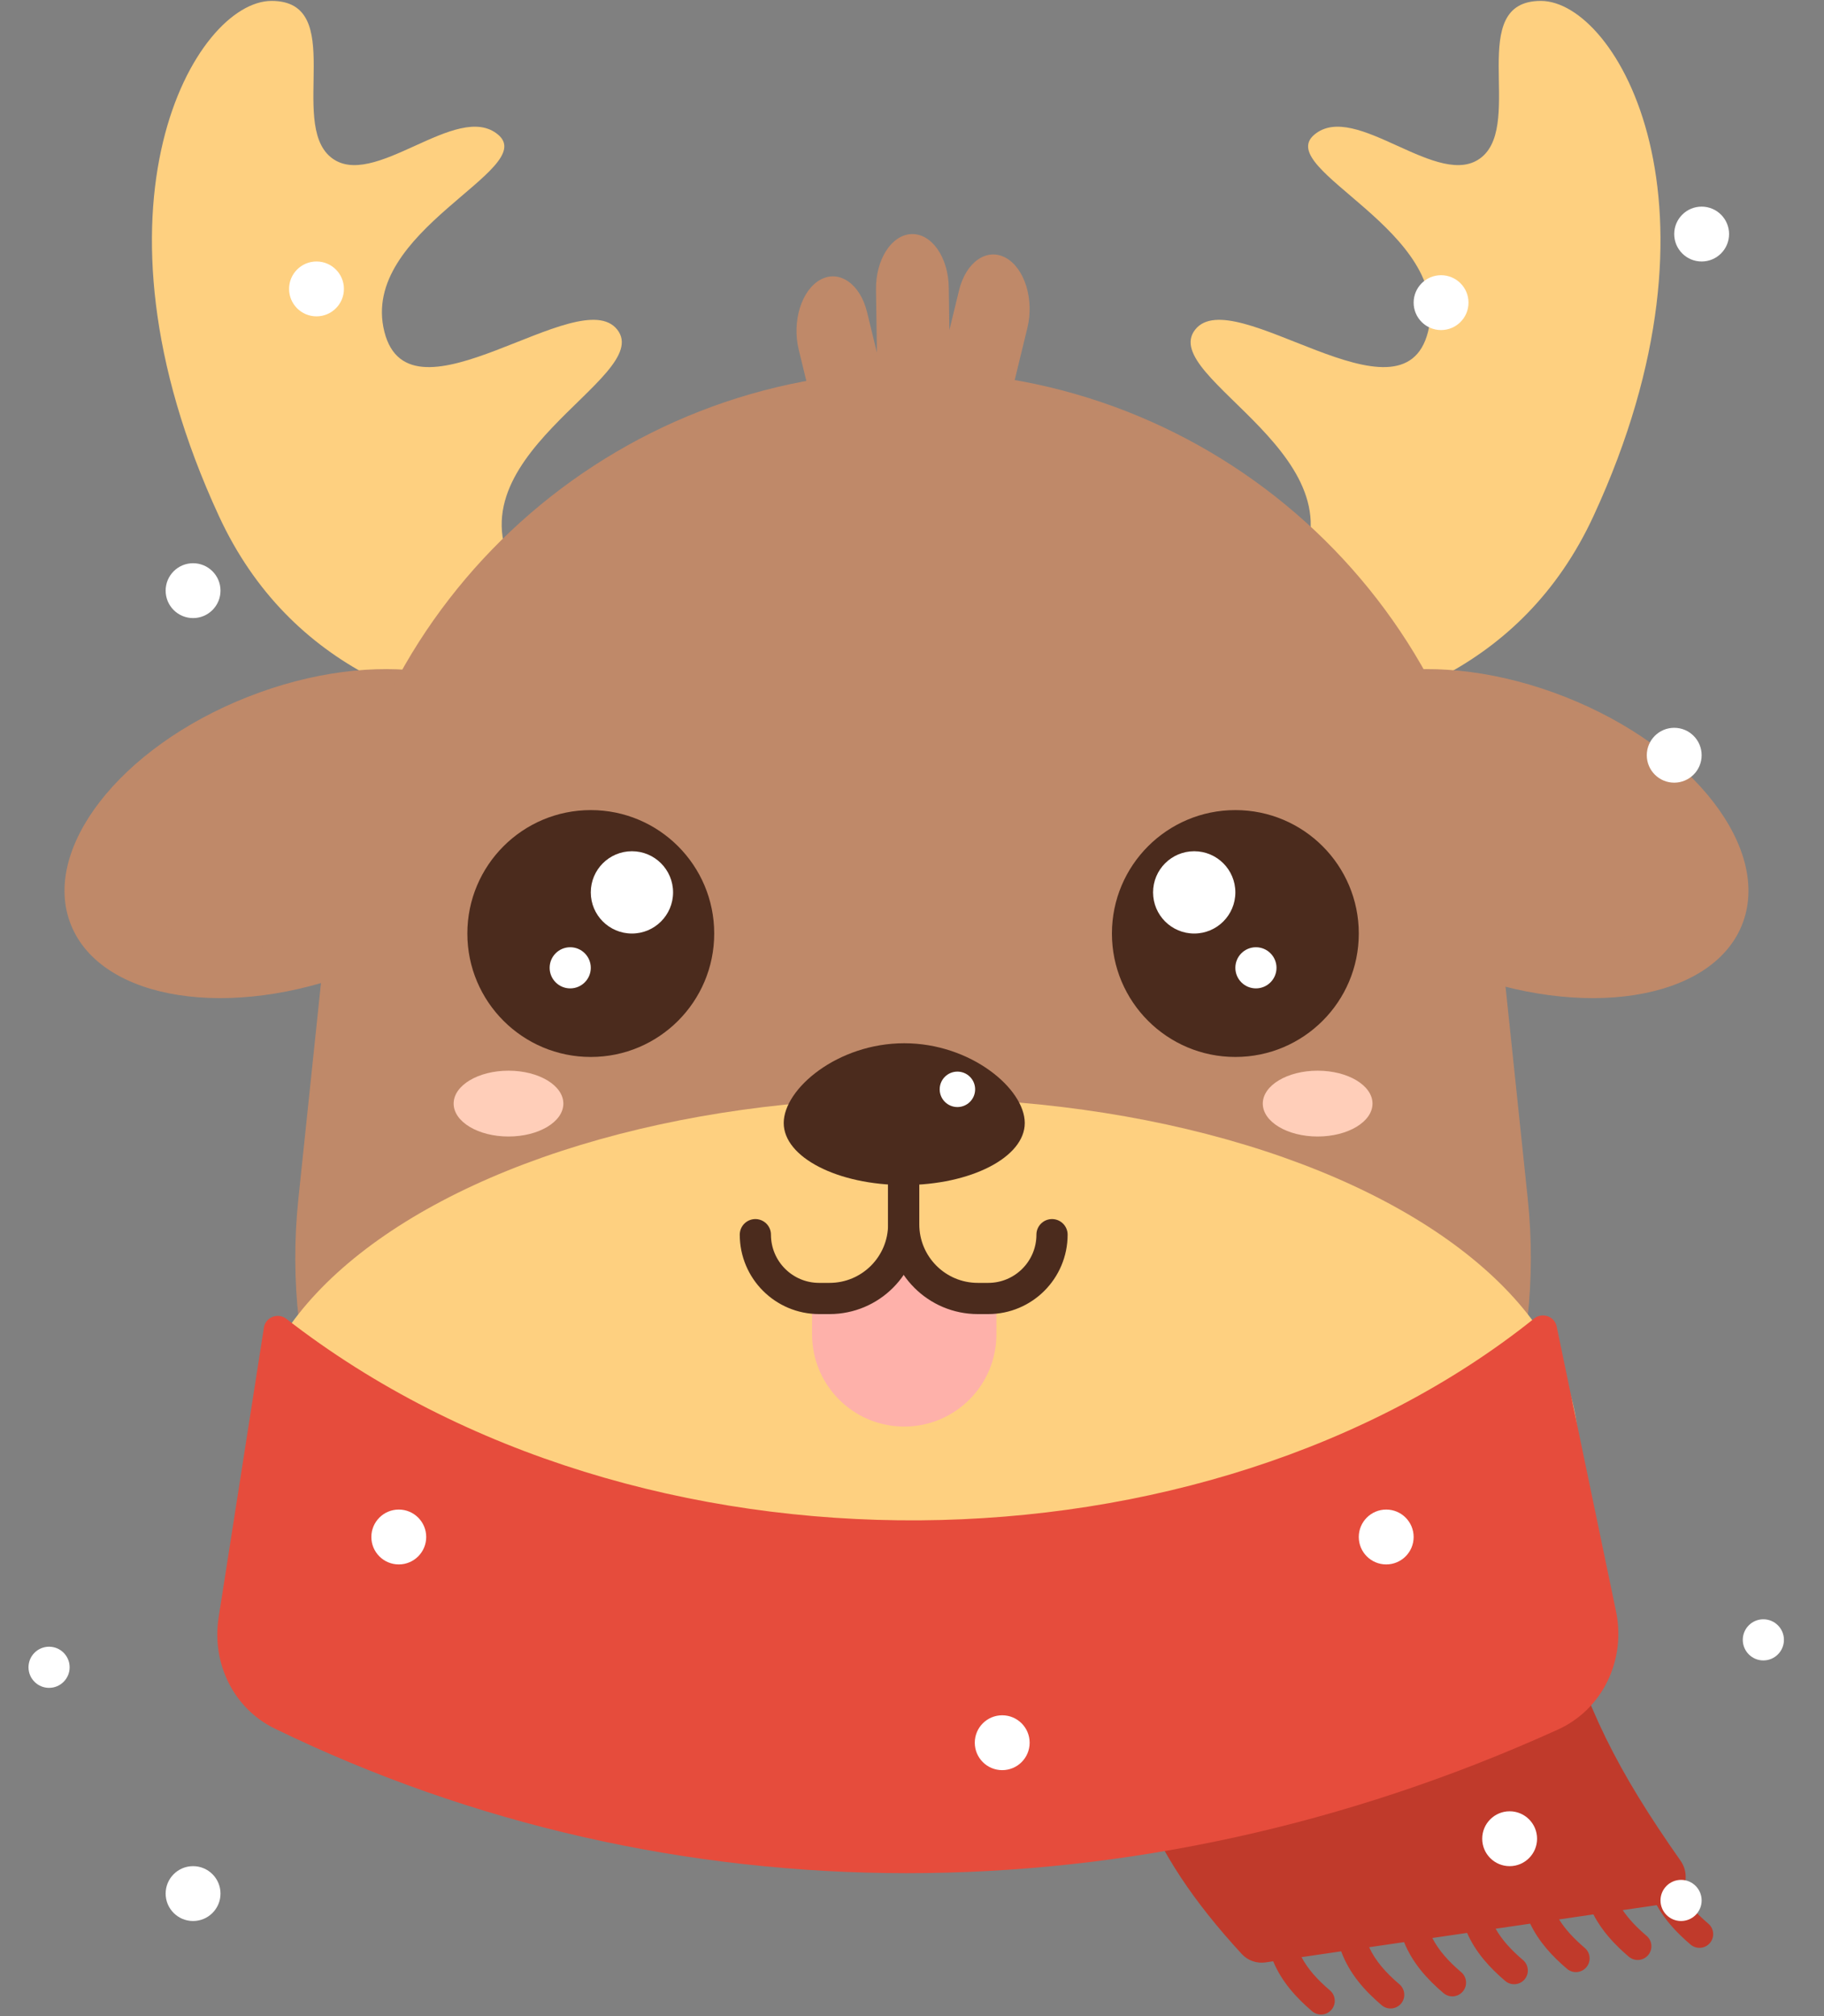 <svg width="133" height="147" viewBox="0 0 133 147" fill="none" xmlns="http://www.w3.org/2000/svg">
<rect x="0" y="0" width="133" height="147" fill="#808080" stroke="none"/>
<path d="M36.327 9.825C39.324 12.371 26.181 16.826 28.026 24.18C29.87 31.535 42.245 20.503 45.012 24.039C47.779 27.575 31.966 33.423 37.941 42.309C43.916 51.195 58.078 47.659 58.078 47.659V51.337C58.078 51.337 26.411 60.247 15.959 37.617C5.505 14.987 14.268 0.066 19.802 0.066C25.336 0.066 21.031 8.905 24.106 11.451C27.18 13.998 33.329 7.279 36.327 9.825Z" fill="#FED080"/>
<path d="M95.829 9.825C92.832 12.371 105.975 16.826 104.13 24.18C102.286 31.535 89.911 20.503 87.144 24.039C84.377 27.575 100.19 33.423 94.215 42.309C88.24 51.195 74.078 47.659 74.078 47.659V51.337C74.078 51.337 105.745 60.247 116.197 37.617C126.651 14.987 117.888 0.066 112.354 0.066C106.82 0.066 111.125 8.905 108.05 11.451C104.976 13.998 98.827 7.279 95.829 9.825Z" fill="#FED080"/>
<ellipse cx="18.189" cy="10.749" rx="18.189" ry="10.749" transform="matrix(0.93 -0.367 0.376 0.927 1.142 57.492)" fill="#BF8969"/>
<g style="mix-blend-mode:multiply">
<ellipse cx="12.569" cy="7.428" rx="12.569" ry="7.428" transform="matrix(0.93 -0.367 0.376 0.927 7.617 58.506)" fill="#BF8969"/>
</g>
<ellipse cx="18.189" cy="10.749" rx="18.189" ry="10.749" transform="matrix(-0.93 -0.367 -0.376 0.927 131.054 57.492)" fill="#BF8969"/>
<g style="mix-blend-mode:multiply">
<ellipse cx="12.569" cy="7.428" rx="12.569" ry="7.428" transform="matrix(-0.93 -0.367 -0.376 0.927 124.579 58.506)" fill="#BF8969"/>
</g>
<path d="M63.875 21.127C63.843 18.932 65.005 17.114 66.471 17.067C67.936 17.02 69.149 18.761 69.181 20.956L69.225 24.071L69.93 21.17C70.431 19.107 71.954 18.043 73.331 18.794C74.708 19.545 75.418 21.827 74.917 23.89L72.497 33.852C71.996 35.915 70.473 36.979 69.096 36.228C68.655 35.988 68.282 35.59 67.996 35.094C67.624 35.413 67.196 35.601 66.737 35.615C66.362 35.627 66.002 35.522 65.675 35.322C65.431 36.443 64.857 37.39 64.06 37.825C62.683 38.576 61.16 37.512 60.659 35.449L58.239 25.487C57.737 23.423 58.448 21.142 59.825 20.391C61.202 19.64 62.725 20.704 63.226 22.767L63.941 25.71L63.875 21.127Z" fill="#BF8969"/>
<path d="M24.067 65.356C26.347 43.593 44.695 27.066 66.578 27.066C88.461 27.066 106.809 43.593 109.089 65.356L111.401 87.426C113.901 111.289 95.188 132.066 71.193 132.066H61.963C37.968 132.066 19.255 111.289 21.755 87.426L24.067 65.356Z" fill="#BF8969"/>
<ellipse cx="66.578" cy="105.566" rx="48.5" ry="25.5" fill="#FED080"/>
<ellipse cx="37.078" cy="80.466" rx="4" ry="2.4" fill="#FFCEB9"/>
<ellipse cx="96.078" cy="80.466" rx="4" ry="2.4" fill="#FFCEB9"/>
<circle cx="9" cy="9" r="9" transform="matrix(-1 0 0 1 52.078 59.066)" fill="#4B2B1D"/>
<circle cx="3" cy="3" r="3" transform="matrix(-1 0 0 1 49.078 62.066)" fill="white"/>
<circle cx="1.5" cy="1.5" r="1.5" transform="matrix(-1 0 0 1 43.078 69.066)" fill="white"/>
<circle cx="90.078" cy="68.066" r="9" fill="#4B2B1D"/>
<circle cx="87.078" cy="65.066" r="3" fill="white"/>
<circle cx="91.578" cy="70.566" r="1.5" fill="white"/>
<path d="M59.214 94.606L65.578 92.066L72.654 94.606V97.294C72.654 101.006 69.645 104.015 65.934 104.015C62.222 104.015 59.214 101.006 59.214 97.294V94.606Z" fill="#FEB1AA"/>
<path d="M74.722 81.882C74.722 84.38 70.787 86.405 65.934 86.405C61.08 86.405 57.146 84.38 57.146 81.882C57.146 79.383 61.08 76.066 65.934 76.066C70.787 76.066 74.722 79.383 74.722 81.882Z" fill="#4B2B1D"/>
<circle cx="69.811" cy="79.426" r="1.292" fill="white"/>
<path d="M65.894 80.122V89.268C65.894 92.255 68.315 94.676 71.302 94.676H72.058C74.627 94.676 76.71 92.593 76.71 90.023V90.023" stroke="#4B2B1D" stroke-width="2.275" stroke-linecap="round" stroke-linejoin="round"/>
<path d="M65.894 80.122V89.268C65.894 92.255 63.473 94.676 60.486 94.676H59.73C57.161 94.676 55.078 92.593 55.078 90.023V90.023" stroke="#4B2B1D" stroke-width="2.275" stroke-linecap="round" stroke-linejoin="round"/>
<path fill-rule="evenodd" clip-rule="evenodd" d="M82.215 115.823C81.028 115.823 80.101 116.85 80.238 118.028C81.472 128.621 83.389 134.703 90.55 142.476C90.99 142.954 91.641 143.177 92.284 143.083L92.837 143.002C93.453 144.482 94.492 145.636 95.678 146.647C96.099 147.005 96.73 146.954 97.088 146.534C97.446 146.114 97.396 145.483 96.975 145.124C96.073 144.356 95.37 143.581 94.903 142.7L97.793 142.276C98.391 143.895 99.485 145.13 100.746 146.205C101.167 146.563 101.798 146.512 102.156 146.092C102.514 145.672 102.464 145.041 102.044 144.682C101.047 143.833 100.293 142.977 99.833 141.978L102.38 141.605C102.993 143.12 104.046 144.293 105.251 145.32C105.671 145.679 106.303 145.628 106.661 145.208C107.019 144.788 106.969 144.156 106.548 143.798C105.623 143.009 104.906 142.214 104.44 141.304L106.975 140.933C107.597 142.345 108.608 143.457 109.756 144.436C110.176 144.794 110.808 144.744 111.166 144.324C111.524 143.903 111.474 143.272 111.053 142.914C110.199 142.186 109.522 141.452 109.057 140.628L111.576 140.259C112.204 141.573 113.17 142.622 114.261 143.552C114.681 143.91 115.312 143.86 115.671 143.439C116.029 143.019 115.979 142.388 115.558 142.03C114.776 141.363 114.143 140.692 113.684 139.95L116.185 139.584C116.813 140.801 117.734 141.788 118.766 142.668C119.186 143.026 119.817 142.976 120.176 142.555C120.534 142.135 120.483 141.504 120.063 141.146C119.354 140.541 118.767 139.933 118.322 139.272L120.802 138.909C121.425 140.03 122.298 140.955 123.271 141.784C123.691 142.142 124.322 142.092 124.68 141.671C125.039 141.251 124.988 140.62 124.568 140.261C123.714 139.534 123.038 138.801 122.572 137.977C123.009 137.314 123.056 136.404 122.54 135.669C117.911 129.08 115.59 124.469 113.619 117.323C113.377 116.443 112.582 115.823 111.669 115.823H82.215Z" fill="#C03A2B"/>
<path d="M19.243 96.799C19.363 96.034 20.272 95.687 20.884 96.162C46.659 116.197 87.912 115.309 111.865 96.138C112.457 95.663 113.352 95.973 113.507 96.716L117.836 117.496C118.57 121.018 116.871 124.623 113.595 126.109C82.769 140.092 48.875 140.067 20.036 126.036C17.018 124.567 15.422 121.252 15.941 117.936L19.243 96.799Z" fill="#E64C3C"/>
<circle cx="23.078" cy="21.066" r="2" fill="white"/>
<circle cx="122.078" cy="55.066" r="2" fill="white"/>
<circle cx="105.078" cy="22.066" r="2" fill="white"/>
<circle cx="14.078" cy="138.066" r="2" fill="white"/>
<circle cx="101.078" cy="112.066" r="2" fill="white"/>
<circle cx="29.078" cy="112.066" r="2" fill="white"/>
<circle cx="14.078" cy="43.066" r="2" fill="white"/>
<circle cx="124.078" cy="17.066" r="2" fill="white"/>
<circle cx="128.578" cy="119.566" r="1.5" fill="white"/>
<circle cx="122.578" cy="138.566" r="1.5" fill="white"/>
<circle cx="3.578" cy="121.566" r="1.5" fill="white"/>
<circle cx="73.078" cy="127.066" r="2" fill="white"/>
<circle cx="110.078" cy="134.066" r="2" fill="white"/>
</svg>
